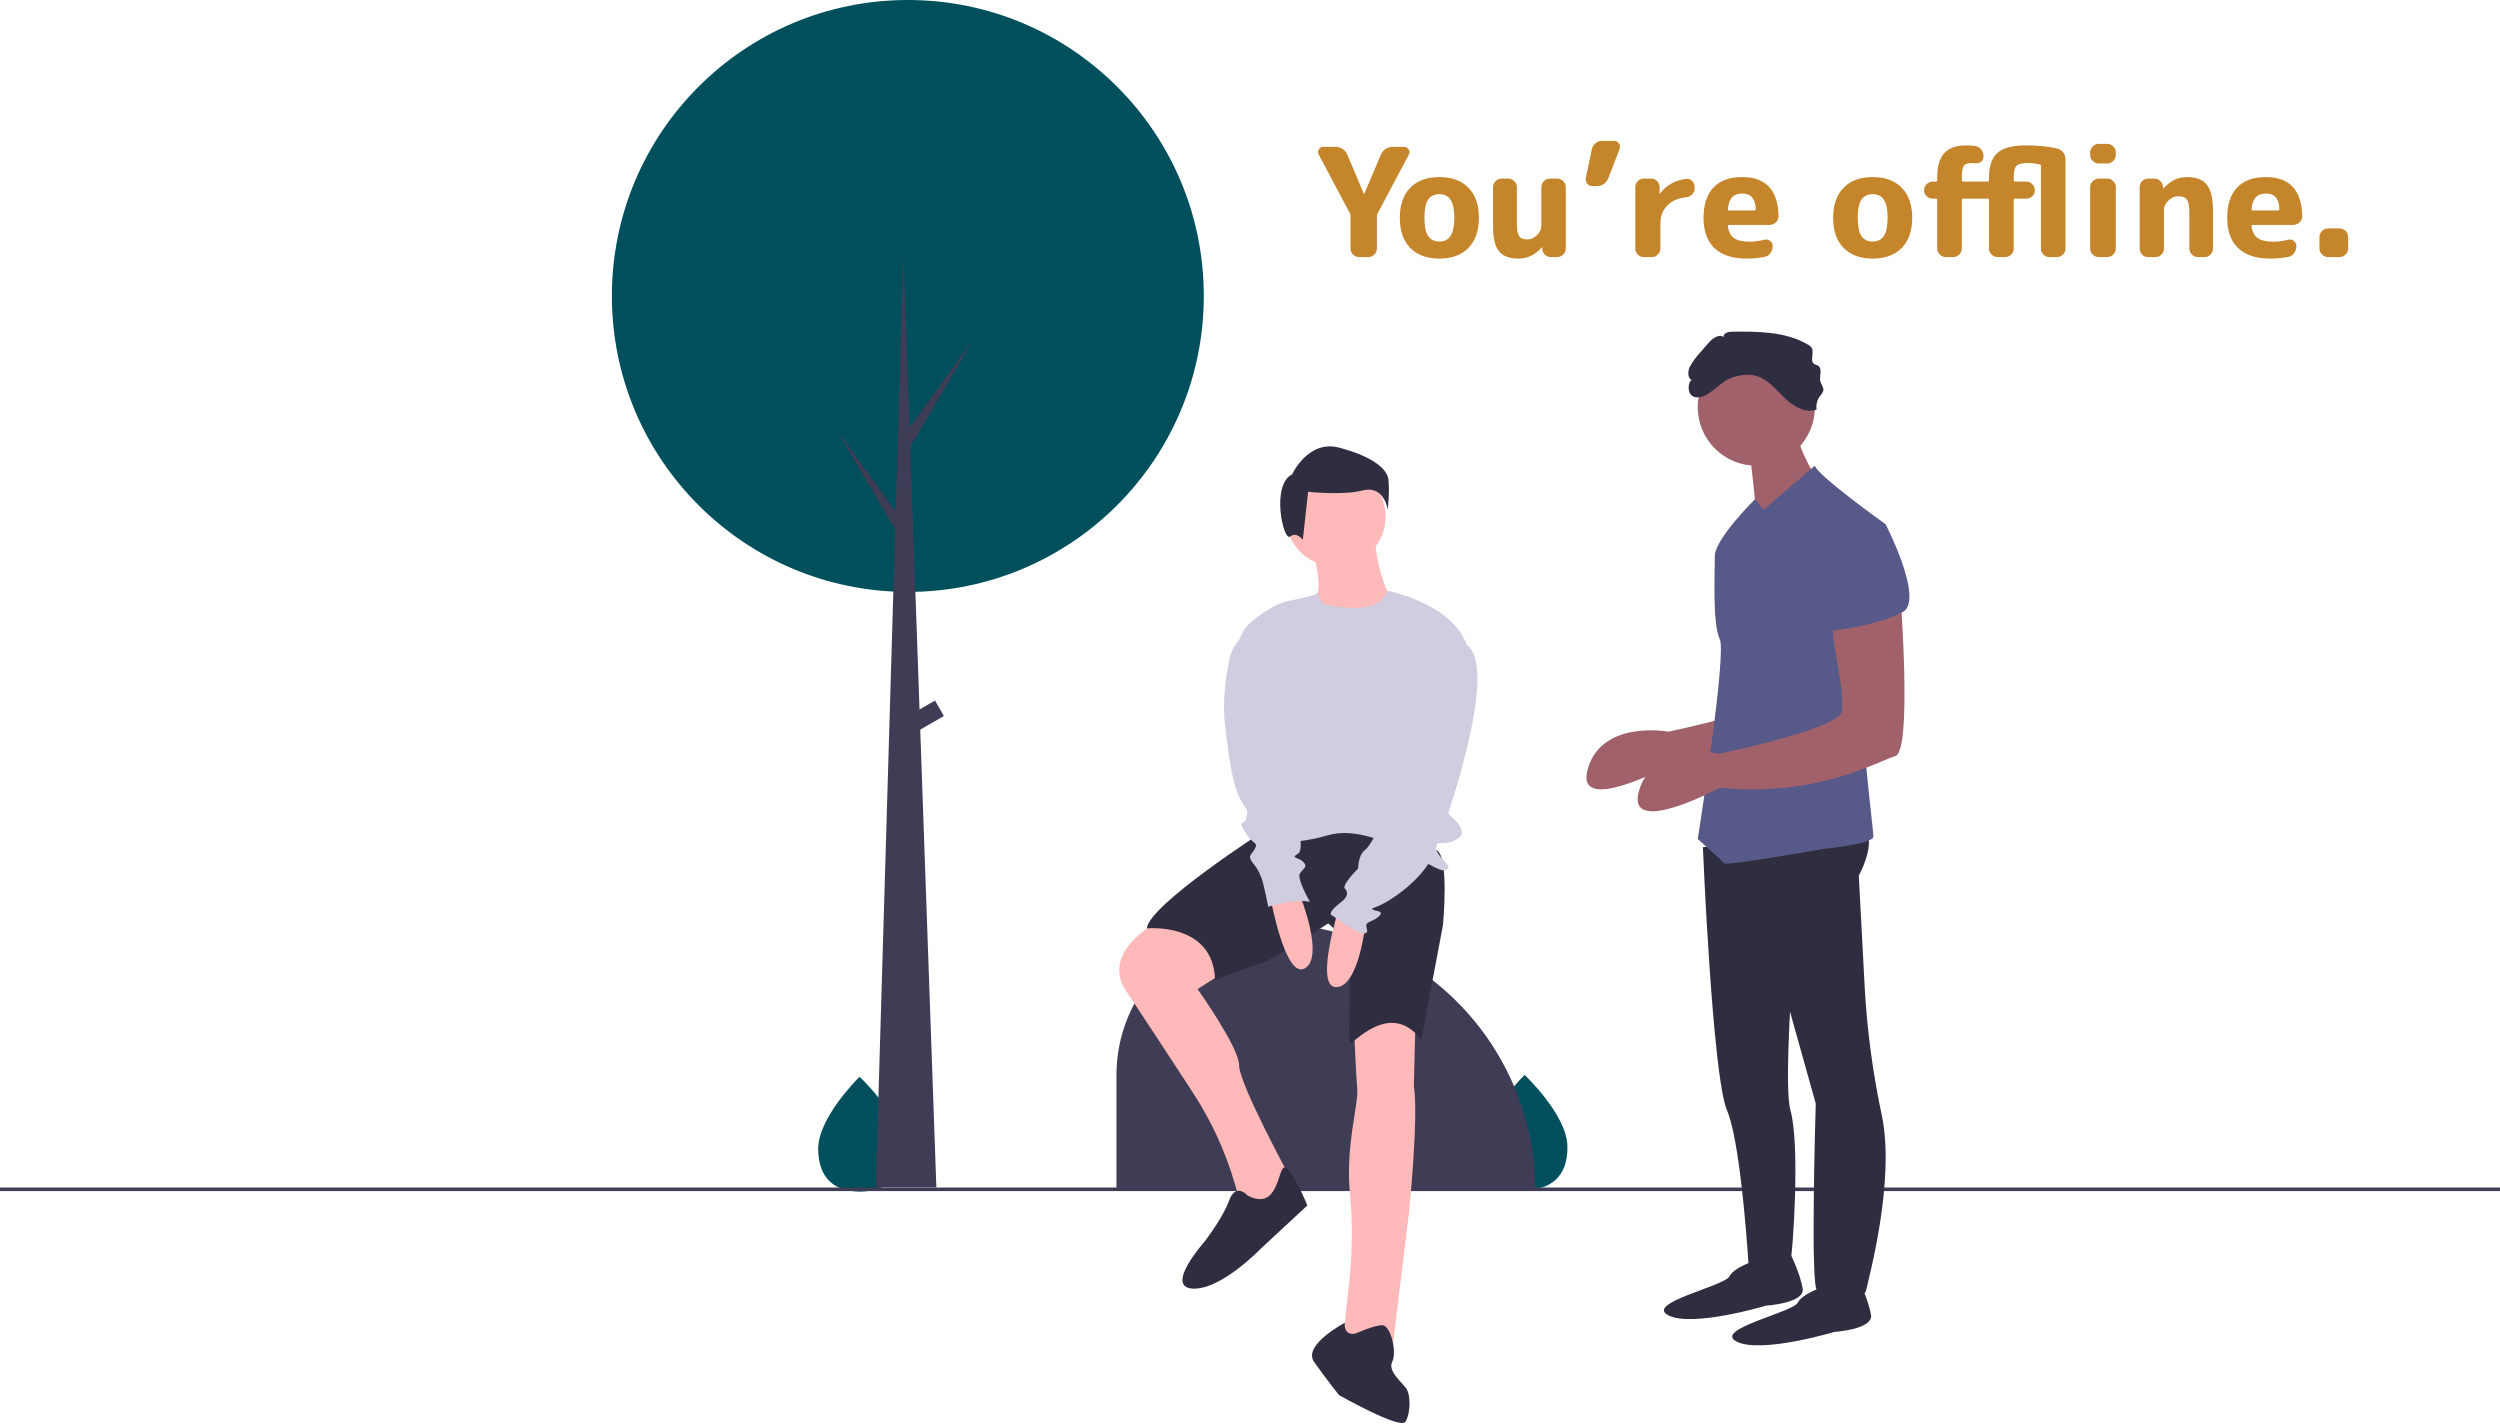 <svg width="1060" height="604" viewBox="0 0 1060 604" fill="none" xmlns="http://www.w3.org/2000/svg">
<g clip-path="url(#clip0_2714_3921)">
<path d="M382.626 486.911C382.757 500.362 374.806 505.137 364.943 505.233C364.713 505.235 364.485 505.235 364.259 505.232C363.801 505.226 363.349 505.21 362.901 505.183C353.993 504.639 347.027 499.769 346.905 487.26C346.779 474.314 363.166 457.814 364.395 456.594L364.397 456.593C364.444 456.547 364.467 456.523 364.467 456.523C364.467 456.523 382.495 473.461 382.626 486.911Z" fill="#004F5D"/>
<path d="M664.593 486.155C664.725 499.607 656.774 504.381 646.91 504.477C646.681 504.479 646.453 504.479 646.226 504.476C645.769 504.471 645.316 504.454 644.868 504.427C635.96 503.883 628.995 499.014 628.873 486.504C628.747 473.558 645.133 457.059 646.362 455.838L646.364 455.837C646.411 455.791 646.435 455.768 646.435 455.768C646.435 455.768 664.462 472.705 664.593 486.155Z" fill="#004F5D"/>
<path d="M1060 503.509H0V505.021H1060V503.509Z" fill="#3F3D56"/>
<path d="M384.926 250.974C454.231 250.974 510.413 194.791 510.413 125.487C510.413 56.182 454.231 0 384.926 0C315.622 0 259.439 56.182 259.439 125.487C259.439 194.791 315.622 250.974 384.926 250.974Z" fill="#004F5D"/>
<path d="M537.627 391.579H537.627C567.7 391.579 596.542 403.526 617.807 424.791C639.072 446.056 651.019 474.897 651.019 504.971V504.971H473.372V455.834C473.372 438.793 480.141 422.449 492.192 410.399C504.242 398.349 520.585 391.579 537.627 391.579Z" fill="#3F3D56"/>
<path d="M783.989 241.947C783.989 241.947 789.162 309.194 781.92 311.263C774.678 313.332 748.814 328.851 707.432 324.712C707.432 324.712 667.084 346.438 673.291 325.747C679.498 305.056 707.432 310.228 707.432 310.228C707.432 310.228 757.091 299.883 759.16 292.641C761.229 285.399 752.952 255.397 756.056 254.362C759.16 253.328 783.989 241.947 783.989 241.947Z" fill="#A0616A"/>
<path d="M722.021 359.193C722.021 359.193 726.054 456.344 732.261 470.828C737.432 482.892 740.449 522.234 741.312 535.04C741.486 537.608 741.572 539.109 741.572 539.109C741.572 539.109 758.125 539.109 759.16 534.971C760.194 530.832 763.298 485.312 759.16 470.828C755.021 456.344 764.438 356.089 764.438 356.089L722.021 359.193Z" fill="#2F2E41"/>
<path d="M745.71 533.935C745.71 533.935 735.365 537.039 733.296 541.177C731.227 545.315 697.086 552.557 707.432 557.73C717.777 562.903 748.814 553.592 748.814 553.592C748.814 553.592 765.367 552.557 764.333 546.35C763.298 540.143 759.53 532.494 759.53 532.494L745.71 533.935Z" fill="#2F2E41"/>
<path d="M774.678 545.074C774.678 545.074 764.333 548.178 762.263 552.316C760.194 556.454 726.054 563.696 736.399 568.869C746.745 574.042 777.782 564.731 777.782 564.731C777.782 564.731 794.335 563.696 793.3 557.489C792.266 551.281 788.498 543.633 788.498 543.633L774.678 545.074Z" fill="#2F2E41"/>
<path d="M731.227 356.784L745.71 381.613L769.883 467.941C769.883 467.941 767.436 547.143 770.54 547.143C773.644 547.143 790.197 552.316 791.231 547.143C792.105 542.774 803.692 500.916 797.917 473.056C794.16 455.448 791.743 437.58 790.687 419.607L788.128 371.268C788.128 371.268 798.473 352.646 787.093 349.542C775.713 346.438 731.227 356.784 731.227 356.784Z" fill="#2F2E41"/>
<path d="M744.676 197.461C758.389 197.461 769.505 186.344 769.505 172.631C769.505 158.918 758.389 147.802 744.676 147.802C730.963 147.802 719.846 158.918 719.846 172.631C719.846 186.344 730.963 197.461 744.676 197.461Z" fill="#A0616A"/>
<path d="M741.572 189.184C741.572 189.184 745.71 222.29 744.676 224.359C743.641 226.428 769.505 201.599 769.505 201.599C769.505 201.599 760.194 187.115 762.263 179.873L741.572 189.184Z" fill="#A0616A"/>
<path d="M799.508 222.29C799.508 222.29 770.54 201.599 769.505 197.461L747.78 216.083L744.088 211.689C744.088 211.689 727.088 228.498 727.088 235.74C727.088 242.982 726.054 264.708 729.157 270.915C732.261 277.122 719.846 355.749 719.846 355.749C719.846 355.749 730.192 365.06 731.227 366.095C732.261 367.129 773.644 359.887 773.644 359.887C773.644 359.887 794.335 357.818 794.335 354.714C794.335 351.611 788.127 305.055 790.197 292.641C792.266 280.226 799.508 222.29 799.508 222.29Z" fill="#575A89"/>
<path d="M805.715 251.258C805.715 251.258 810.888 318.504 803.646 320.573C796.404 322.643 770.54 338.161 729.157 334.023C729.157 334.023 688.809 355.749 695.017 335.057C701.224 314.366 729.157 319.539 729.157 319.539C729.157 319.539 778.816 309.193 780.886 301.951C782.955 294.709 774.678 264.707 777.782 263.673C780.886 262.638 805.715 251.258 805.715 251.258Z" fill="#A0616A"/>
<path d="M734.07 160.228C737.464 159.02 741.208 158.399 744.669 159.401C749.567 160.818 752.959 165.111 756.617 168.663C760.276 172.214 765.407 175.361 770.224 173.691C769.934 171.603 770.482 169.484 771.748 167.799C772.377 167.171 772.842 166.397 773.101 165.547C773.307 164.217 772.189 163.07 771.853 161.767C771.266 159.483 772.877 156.357 770.896 155.077C770.373 154.739 769.711 154.662 769.201 154.305C767.199 152.906 769.422 149.425 768.098 147.372C767.702 146.841 767.187 146.412 766.594 146.117C756.994 140.515 745.254 140.5 734.14 140.641C732.593 140.66 730.439 141.429 730.875 142.913C728.775 141.406 726.025 143.523 724.332 145.477L720.866 149.476C719.238 151.216 717.817 153.138 716.632 155.205C715.573 157.229 715.339 160.341 717.446 161.223C715.88 160.567 713.98 169.845 721.2 168.318C725.395 167.431 729.507 161.852 734.07 160.228Z" fill="#2F2E41"/>
<path d="M782.955 224.36L799.508 222.291C799.508 222.291 816.061 254.362 806.75 259.535C797.439 264.708 773.644 268.846 773.644 266.777C773.644 264.708 782.955 224.36 782.955 224.36Z" fill="#575A89"/>
<path d="M556.091 231.397C556.091 231.397 561.029 247.622 558.207 252.559C555.385 257.497 563.145 268.079 575.842 263.141C588.54 258.203 589.245 252.559 589.245 252.559C589.245 252.559 584.307 244.8 582.897 228.575L556.091 231.397Z" fill="#FFB9B9"/>
<path d="M491.545 390.469C491.545 390.469 466.15 403.166 477.436 420.097C483.997 429.937 496.516 449.073 505.85 463.374C513.662 475.342 519.653 488.403 523.627 502.132L525.405 508.274L532.459 516.739L547.273 499.809C547.273 499.809 525.405 459.6 525.405 451.84C525.405 444.081 507.769 419.391 507.769 419.391L525.405 408.104C525.405 408.104 505.653 385.531 491.545 390.469Z" fill="#FFB9B9"/>
<path d="M574.079 434.205C574.079 434.205 574.784 453.957 575.49 461.717C576.072 468.119 570.412 486.043 572.374 505.984C573.572 518.886 573.429 531.876 571.947 544.748L569.141 570.351L590.303 572.468L597.358 514.623C597.358 514.623 601.59 473.709 599.474 460.306L600.179 432.089C600.179 432.089 584.66 426.446 574.079 434.205Z" fill="#FFB9B9"/>
<path d="M536.339 352.024C536.339 352.024 486.96 383.767 486.254 393.643C486.254 393.643 514.471 390.822 515.176 415.511C515.176 415.511 532.106 409.163 536.339 407.752C540.571 406.341 563.145 391.527 563.145 391.527C563.145 391.527 572.315 398.581 572.315 409.868C572.315 421.155 571.61 440.906 572.315 442.317C573.021 443.728 589.245 423.271 602.648 440.906L611.819 392.233C611.819 392.233 614.641 362.605 608.997 360.489L569.494 345.675L536.339 352.024Z" fill="#2F2E41"/>
<path d="M566.319 240.215C578.007 240.215 587.482 230.74 587.482 219.052C587.482 207.364 578.007 197.89 566.319 197.89C554.631 197.89 545.157 207.364 545.157 219.052C545.157 230.74 554.631 240.215 566.319 240.215Z" fill="#FFB9B9"/>
<path d="M561.029 256.086C561.029 256.086 584.899 262.391 588.13 250.421C588.13 250.421 617.462 256.086 622.4 275.133C627.338 294.179 610.408 340.031 610.408 341.442C610.408 342.853 624.516 351.318 618.167 355.551C611.819 359.783 606.175 354.845 608.997 360.488C611.819 366.132 616.757 367.543 612.524 368.953C608.292 370.364 582.897 348.496 563.145 354.14C543.393 359.783 533.517 355.551 533.517 355.551L524.661 279.004C524.315 276.072 524.709 273.099 525.807 270.358C526.905 267.617 528.672 265.195 530.947 263.312C535.368 259.673 541.234 255.742 546.92 254.676C558.207 252.559 558.676 251.401 558.676 251.401L561.029 256.086Z" fill="#D0CDE1"/>
<path d="M538.455 379.535C538.455 379.535 544.804 415.512 553.269 410.574C561.734 405.636 551.153 379.535 551.153 379.535H538.455Z" fill="#FFB9B9"/>
<path d="M567.924 384.19C567.924 384.19 556.923 419.027 566.712 418.561C576.501 418.096 579.183 390.06 579.183 390.06L567.924 384.19Z" fill="#FFB9B9"/>
<path d="M528.932 506.864C528.932 506.864 523.994 501.22 521.172 508.98C518.351 516.74 510.591 526.616 510.591 526.616C510.591 526.616 493.661 545.662 505.653 546.367C517.645 547.073 534.575 529.437 534.575 529.437L554.327 511.096C554.327 511.096 547.781 495.153 544.705 495.012C541.63 494.872 542.335 513.918 528.932 506.864Z" fill="#2F2E41"/>
<path d="M574.784 565.413C574.784 565.413 569.813 566.864 570.182 560.848C570.182 560.848 552.211 570.351 557.149 577.405C562.087 584.459 567.73 591.513 567.73 591.513C567.73 591.513 593.831 606.327 595.947 602.8C598.063 599.273 598.063 592.219 596.652 589.397C595.241 586.575 588.187 581.637 590.304 577.405C592.42 573.172 589.598 561.886 586.071 561.886C582.544 561.886 574.784 565.413 574.784 565.413Z" fill="#2F2E41"/>
<path d="M547.851 201.12C547.851 201.12 554.659 186.37 567.707 189.774C580.755 193.178 588.13 198.283 588.698 203.389C589.265 208.495 588.414 216.154 588.414 216.154C588.414 216.154 586.996 205.658 577.919 207.928C568.842 210.197 554.659 208.495 554.659 208.495L552.389 228.918C552.389 228.918 549.837 225.231 547 227.5C544.163 229.769 538.774 205.658 547.851 201.12Z" fill="#2F2E41"/>
<path d="M610.408 274.428C610.408 274.428 593.478 320.28 594.889 325.923C596.3 331.567 594.889 332.272 592.772 333.683C590.656 335.094 585.013 349.907 585.013 349.907C585.013 349.907 581.486 358.372 578.664 360.489C575.842 362.605 575.842 368.248 575.842 368.248C575.842 368.248 568.788 375.303 570.199 376.713C571.61 378.124 571.61 380.24 568.788 382.357C565.967 384.473 563.145 387.295 564.556 388C565.966 388.706 575.842 396.465 578.664 395.76C581.486 395.054 577.253 392.233 580.78 390.822C584.307 389.411 586.424 387.295 585.013 386.589C583.602 385.884 579.37 385.884 583.602 384.473C587.835 383.062 602.648 373.892 607.586 362.605C612.524 351.318 636.183 283.031 621.885 273.439C621.885 273.439 616.051 265.962 610.408 274.428Z" fill="#D0CDE1"/>
<path d="M532.106 266.668L531.82 266.787C529.155 267.899 526.802 269.642 524.963 271.868C523.124 274.094 521.855 276.734 521.267 279.56C519.726 286.933 518.211 297.597 519.409 307.582C521.525 325.218 522.936 332.977 525.758 338.621C528.579 344.264 529.285 342.148 528.579 346.38C527.874 350.613 524.347 347.086 527.874 352.729C531.401 358.373 533.517 356.962 532.106 359.783C530.696 362.605 528.579 362.605 531.401 366.132C534.223 369.659 534.223 371.07 534.928 372.481C535.633 373.892 537.75 384.473 537.75 384.473C537.75 384.473 549.036 380.946 555.385 382.357C555.385 382.357 549.742 372.481 551.153 370.365C552.563 368.248 554.68 367.543 552.564 365.427C550.447 363.31 546.92 364.016 550.447 361.9C553.974 359.783 547.626 337.915 547.626 337.915L532.106 266.668Z" fill="#D0CDE1"/>
<path d="M397.021 503.459H371.319L383.036 106.588L397.021 503.459Z" fill="#3F3D56"/>
<path d="M385.304 181.805L412.896 143.63L384.926 191.254L381.902 185.963L385.304 181.805Z" fill="#3F3D56"/>
<path d="M382.28 220.358L354.688 182.183L382.658 229.807L385.682 224.516L382.28 220.358Z" fill="#3F3D56"/>
<path d="M396.437 297.026L383.998 304.207L387.778 310.754L400.217 303.572L396.437 297.026Z" fill="#3F3D56"/>
<path d="M572.424 90.568L559.112 65.48C558.728 64.755 558.749 64.051 559.176 63.368C559.603 62.643 560.243 62.28 561.096 62.28H566.28C567.389 62.28 568.392 62.579 569.288 63.176C570.184 63.773 570.845 64.584 571.272 65.608L578.312 82.248C578.312 82.291 578.333 82.312 578.376 82.312C578.419 82.312 578.44 82.291 578.44 82.248L585.48 65.608C585.907 64.584 586.568 63.773 587.464 63.176C588.36 62.579 589.363 62.28 590.472 62.28H595.4C596.211 62.28 596.829 62.643 597.256 63.368C597.725 64.051 597.768 64.755 597.384 65.48L584.072 90.568C583.901 90.867 583.816 91.229 583.816 91.656V105.352C583.816 106.333 583.453 107.187 582.728 107.912C582.045 108.637 581.213 109 580.232 109H576.264C575.283 109 574.429 108.637 573.704 107.912C572.979 107.187 572.616 106.333 572.616 105.352V91.656C572.616 91.144 572.552 90.781 572.424 90.568ZM615.025 84.68C614.001 83.101 612.423 82.312 610.289 82.312C608.156 82.312 606.556 83.101 605.489 84.68C604.465 86.259 603.953 88.819 603.953 92.36C603.953 95.901 604.465 98.461 605.489 100.04C606.556 101.619 608.156 102.408 610.289 102.408C612.423 102.408 614.001 101.619 615.025 100.04C616.092 98.461 616.625 95.901 616.625 92.36C616.625 88.819 616.092 86.259 615.025 84.68ZM622.642 105.096C619.698 108.125 615.58 109.64 610.289 109.64C604.999 109.64 600.881 108.125 597.937 105.096C594.993 102.067 593.521 97.821 593.521 92.36C593.521 86.899 594.993 82.653 597.937 79.624C600.881 76.595 604.999 75.08 610.289 75.08C615.58 75.08 619.698 76.595 622.642 79.624C625.585 82.653 627.057 86.899 627.057 92.36C627.057 97.821 625.585 102.067 622.642 105.096ZM643.729 109.64C639.975 109.64 637.244 108.595 635.537 106.504C633.873 104.413 633.041 100.829 633.041 95.752V79.368C633.041 78.387 633.404 77.533 634.129 76.808C634.855 76.083 635.708 75.72 636.689 75.72H639.505C640.487 75.72 641.34 76.083 642.065 76.808C642.791 77.533 643.153 78.387 643.153 79.368V95.048C643.153 97.523 643.473 99.229 644.113 100.168C644.796 101.064 645.948 101.512 647.569 101.512C649.063 101.512 650.428 100.915 651.665 99.72C652.903 98.483 653.521 97.16 653.521 95.752V79.368C653.521 78.387 653.884 77.533 654.609 76.808C655.335 76.083 656.188 75.72 657.169 75.72H660.241C661.223 75.72 662.076 76.083 662.801 76.808C663.527 77.533 663.889 78.387 663.889 79.368V105.352C663.889 106.333 663.527 107.187 662.801 107.912C662.076 108.637 661.223 109 660.241 109H657.617C656.593 109 655.719 108.659 654.993 107.976C654.311 107.251 653.948 106.376 653.905 105.352V104.84C653.905 104.797 653.884 104.776 653.841 104.776L653.713 104.904C650.94 108.061 647.612 109.64 643.729 109.64ZM675.278 78.92C674.339 78.92 673.571 78.579 672.974 77.896C672.419 77.171 672.227 76.339 672.398 75.4L674.958 63.24C675.171 62.216 675.683 61.384 676.494 60.744C677.304 60.061 678.243 59.72 679.31 59.72H684.43C685.283 59.72 685.944 60.083 686.414 60.808C686.926 61.533 687.032 62.301 686.734 63.112L681.934 75.528C681.55 76.552 680.91 77.384 680.014 78.024C679.118 78.621 678.115 78.92 677.006 78.92H675.278ZM696.958 109C695.977 109 695.123 108.637 694.398 107.912C693.715 107.187 693.374 106.333 693.374 105.352V79.368C693.374 78.387 693.715 77.533 694.398 76.808C695.123 76.083 695.977 75.72 696.958 75.72H700.094C701.075 75.72 701.907 76.083 702.59 76.808C703.315 77.533 703.678 78.387 703.678 79.368V82.056C703.678 82.099 703.699 82.12 703.742 82.12C703.827 82.12 703.87 82.099 703.87 82.056C706.515 78.515 710.206 76.445 714.942 75.848C715.923 75.72 716.755 76.019 717.438 76.744C718.163 77.469 718.526 78.344 718.526 79.368V79.88C718.526 80.861 718.163 81.715 717.438 82.44C716.755 83.165 715.902 83.571 714.878 83.656C711.422 84.04 708.734 85.235 706.814 87.24C704.937 89.203 703.998 91.763 703.998 94.92V105.352C703.998 106.333 703.635 107.187 702.91 107.912C702.227 108.637 701.395 109 700.414 109H696.958ZM738.809 82.056C736.889 82.056 735.438 82.568 734.457 83.592C733.475 84.573 732.857 86.28 732.601 88.712C732.601 89.053 732.75 89.224 733.049 89.224H743.865C744.249 89.224 744.441 89.032 744.441 88.648C744.27 84.253 742.393 82.056 738.809 82.056ZM740.409 109.64C734.606 109.64 730.126 108.168 726.969 105.224C723.854 102.28 722.297 97.992 722.297 92.36C722.297 86.771 723.683 82.504 726.457 79.56C729.273 76.573 733.326 75.08 738.617 75.08C748.771 75.08 753.934 80.627 754.104 91.72C754.104 92.744 753.699 93.619 752.889 94.344C752.121 95.027 751.225 95.368 750.201 95.368H733.113C732.686 95.368 732.515 95.56 732.601 95.944C732.942 98.291 733.838 99.976 735.289 101C736.782 101.981 739.001 102.472 741.945 102.472C743.865 102.472 745.934 102.195 748.153 101.64C749.049 101.427 749.838 101.597 750.521 102.152C751.246 102.707 751.609 103.432 751.609 104.328V104.456C751.609 105.523 751.267 106.504 750.585 107.4C749.945 108.253 749.113 108.765 748.089 108.936C745.614 109.405 743.054 109.64 740.409 109.64ZM798.75 84.68C797.726 83.101 796.148 82.312 794.014 82.312C791.881 82.312 790.281 83.101 789.214 84.68C788.19 86.259 787.678 88.819 787.678 92.36C787.678 95.901 788.19 98.461 789.214 100.04C790.281 101.619 791.881 102.408 794.014 102.408C796.148 102.408 797.726 101.619 798.75 100.04C799.817 98.461 800.35 95.901 800.35 92.36C800.35 88.819 799.817 86.259 798.75 84.68ZM806.366 105.096C803.422 108.125 799.305 109.64 794.014 109.64C788.724 109.64 784.606 108.125 781.662 105.096C778.718 102.067 777.246 97.821 777.246 92.36C777.246 86.899 778.718 82.653 781.662 79.624C784.606 76.595 788.724 75.08 794.014 75.08C799.305 75.08 803.422 76.595 806.366 79.624C809.31 82.653 810.782 86.899 810.782 92.36C810.782 97.821 809.31 102.067 806.366 105.096ZM819.455 84.232C818.473 84.232 817.62 83.891 816.895 83.208C816.169 82.483 815.807 81.629 815.807 80.648C815.807 79.667 816.169 78.813 816.895 78.088C817.62 77.363 818.473 77 819.455 77H820.799C821.183 77 821.375 76.808 821.375 76.424V75.272C821.375 70.579 822.356 67.144 824.319 64.968C826.324 62.749 829.417 61.64 833.599 61.64C835.092 61.64 836.372 61.725 837.439 61.896C838.463 62.024 839.316 62.515 839.999 63.368C840.681 64.221 841.023 65.181 841.023 66.248V66.44C841.023 67.336 840.66 68.061 839.935 68.616C839.209 69.128 838.399 69.32 837.503 69.192C837.161 69.149 836.649 69.128 835.967 69.128C834.345 69.128 833.236 69.533 832.639 70.344C832.084 71.155 831.807 72.776 831.807 75.208V76.424C831.807 76.808 831.999 77 832.383 77H842.815C843.156 77 843.327 76.808 843.327 76.424V75.272C843.327 70.451 844.521 66.973 846.911 64.84C849.3 62.707 853.332 61.64 859.007 61.64C863.999 61.64 868.415 62.088 872.255 62.984C873.321 63.24 874.175 63.795 874.815 64.648C875.455 65.501 875.775 66.483 875.775 67.592V105.352C875.775 106.333 875.412 107.187 874.687 107.912C873.961 108.637 873.108 109 872.127 109H868.927C867.945 109 867.092 108.637 866.367 107.912C865.684 107.187 865.343 106.333 865.343 105.352V70.344C865.343 70.003 865.172 69.789 864.831 69.704C863.124 69.32 861.481 69.128 859.903 69.128C857.385 69.128 855.743 69.533 854.975 70.344C854.207 71.112 853.823 72.733 853.823 75.208V76.424C853.823 76.808 853.993 77 854.335 77H859.135C860.116 77 860.969 77.363 861.695 78.088C862.42 78.813 862.783 79.667 862.783 80.648C862.783 81.629 862.42 82.483 861.695 83.208C860.969 83.891 860.116 84.232 859.135 84.232H854.335C853.993 84.232 853.823 84.424 853.823 84.808V105.352C853.823 106.333 853.46 107.187 852.735 107.912C852.009 108.637 851.156 109 850.175 109H846.975C845.993 109 845.14 108.637 844.415 107.912C843.689 107.187 843.327 106.333 843.327 105.352V84.808C843.327 84.424 843.156 84.232 842.815 84.232H832.383C831.999 84.232 831.807 84.424 831.807 84.808V105.352C831.807 106.333 831.444 107.187 830.719 107.912C830.036 108.637 829.204 109 828.223 109H825.023C824.041 109 823.188 108.637 822.463 107.912C821.737 107.187 821.375 106.333 821.375 105.352V84.808C821.375 84.424 821.183 84.232 820.799 84.232H819.455ZM889.872 109C888.891 109 888.037 108.637 887.312 107.912C886.587 107.187 886.224 106.333 886.224 105.352V79.368C886.224 78.387 886.587 77.533 887.312 76.808C888.037 76.083 888.891 75.72 889.872 75.72H893.456C894.437 75.72 895.291 76.083 896.016 76.808C896.741 77.533 897.104 78.387 897.104 79.368V105.352C897.104 106.333 896.741 107.187 896.016 107.912C895.291 108.637 894.437 109 893.456 109H889.872ZM889.872 69.32C888.891 69.32 888.037 68.957 887.312 68.232C886.587 67.507 886.224 66.653 886.224 65.672V64.648C886.224 63.667 886.587 62.813 887.312 62.088C888.037 61.363 888.891 61 889.872 61H893.456C894.437 61 895.291 61.363 896.016 62.088C896.741 62.813 897.104 63.667 897.104 64.648V65.672C897.104 66.653 896.741 67.507 896.016 68.232C895.291 68.957 894.437 69.32 893.456 69.32H889.872ZM910.808 109C909.827 109 908.973 108.637 908.248 107.912C907.565 107.187 907.224 106.333 907.224 105.352V79.368C907.224 78.387 907.565 77.533 908.248 76.808C908.973 76.083 909.827 75.72 910.808 75.72H913.432C914.456 75.72 915.309 76.083 915.992 76.808C916.717 77.491 917.101 78.344 917.144 79.368L917.208 79.88C917.208 79.923 917.229 79.944 917.272 79.944L917.4 79.816C920.173 76.659 923.501 75.08 927.384 75.08C931.267 75.08 934.061 76.189 935.768 78.408C937.475 80.584 938.328 84.317 938.328 89.608V105.352C938.328 106.333 937.965 107.187 937.24 107.912C936.557 108.637 935.725 109 934.744 109H931.928C930.947 109 930.093 108.637 929.368 107.912C928.643 107.187 928.28 106.333 928.28 105.352V89.928C928.28 87.368 927.939 85.619 927.256 84.68C926.573 83.699 925.336 83.208 923.544 83.208C922.051 83.208 920.664 83.827 919.384 85.064C918.147 86.259 917.528 87.56 917.528 88.968V105.352C917.528 106.333 917.165 107.187 916.44 107.912C915.757 108.637 914.925 109 913.944 109H910.808ZM960.846 82.056C958.926 82.056 957.475 82.568 956.494 83.592C955.513 84.573 954.894 86.28 954.638 88.712C954.638 89.053 954.787 89.224 955.086 89.224H965.902C966.286 89.224 966.478 89.032 966.478 88.648C966.307 84.253 964.43 82.056 960.846 82.056ZM962.446 109.64C956.643 109.64 952.163 108.168 949.006 105.224C945.891 102.28 944.334 97.992 944.334 92.36C944.334 86.771 945.721 82.504 948.494 79.56C951.31 76.573 955.363 75.08 960.654 75.08C970.809 75.08 975.971 80.627 976.142 91.72C976.142 92.744 975.737 93.619 974.926 94.344C974.158 95.027 973.262 95.368 972.238 95.368H955.15C954.723 95.368 954.553 95.56 954.638 95.944C954.979 98.291 955.875 99.976 957.326 101C958.819 101.981 961.038 102.472 963.982 102.472C965.902 102.472 967.971 102.195 970.19 101.64C971.086 101.427 971.875 101.597 972.558 102.152C973.283 102.707 973.646 103.432 973.646 104.328V104.456C973.646 105.523 973.305 106.504 972.622 107.4C971.982 108.253 971.15 108.765 970.126 108.936C967.651 109.405 965.091 109.64 962.446 109.64ZM987.102 109C986.121 109 985.267 108.637 984.542 107.912C983.817 107.187 983.454 106.333 983.454 105.352V100.488C983.454 99.507 983.817 98.653 984.542 97.928C985.267 97.203 986.121 96.84 987.102 96.84H991.966C992.947 96.84 993.801 97.203 994.526 97.928C995.251 98.653 995.614 99.507 995.614 100.488V105.352C995.614 106.333 995.251 107.187 994.526 107.912C993.801 108.637 992.947 109 991.966 109H987.102Z" fill="#C4852B"/>
</g>
<defs>
<clipPath id="clip0_2714_3921">
<rect width="1060" height="604" fill="white"/>
</clipPath>
</defs>
</svg>
